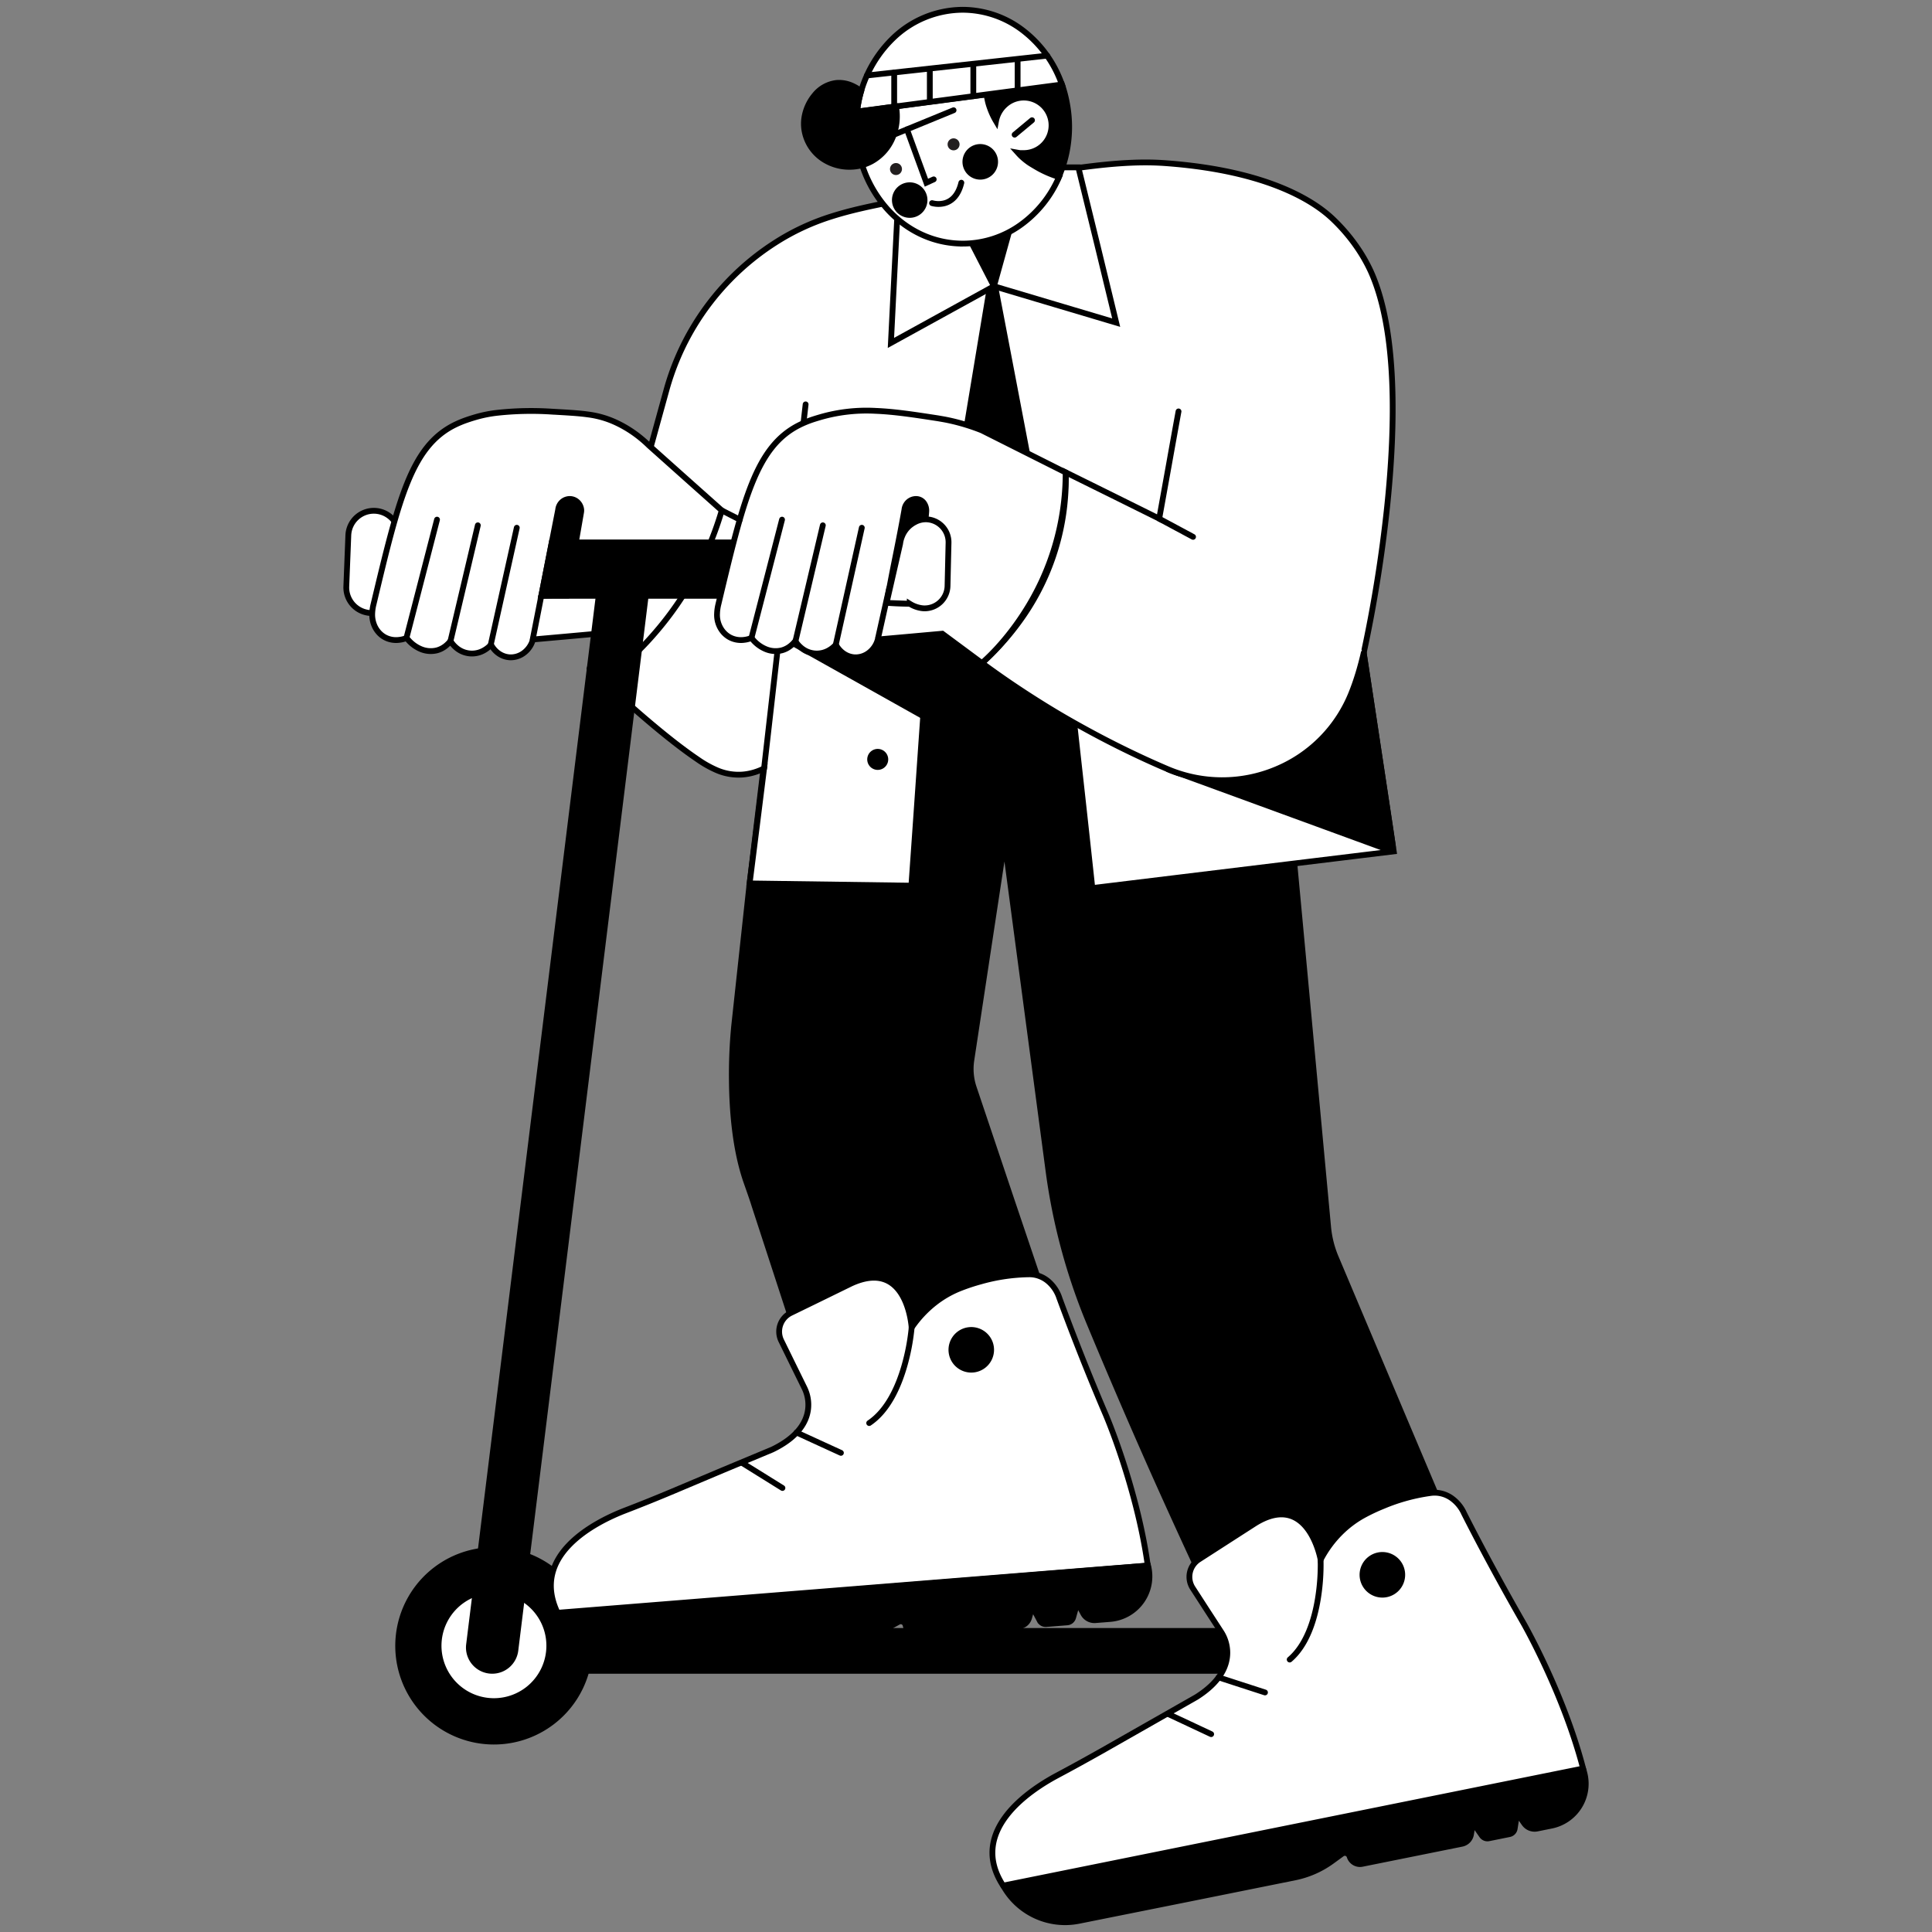 <svg id="Layer_1" data-name="Layer 1" xmlns="http://www.w3.org/2000/svg" viewBox="0 0 1000 1000"><rect x="0" y="0" width="1000" height="1000" fill="#808080" stroke="none"/><defs><style>.cls-1,.cls-2,.cls-3,.cls-4{stroke:#000;stroke-linecap:round;stroke-miterlimit:10;stroke-width:3px;}.cls-2{fill:#fff;}.cls-3{fill:none;}.cls-4{fill:#14af6c;}.cls-5{fill:#231f20;}</style></defs><path class="cls-1" d="M388,457.26l-4,36.88-4,36.88a260.35,260.35,0,0,0-1.19,27.87c.12,16,1.71,36.19,7.52,52.83.7,2,1.41,4,2.1,6s1.39,4,2,6l14.08,43.17,14.08,43.18,62.73-14.16,62.72-14.16-20.07-59.42L504,562.93a30.33,30.33,0,0,1-1.24-14.15l8.11-53.48L519,441.82a.91.91,0,0,1,.94-.8.92.92,0,0,1,.93.82l10.94,82.25,10.93,82.24a312.79,312.79,0,0,0,21.28,78.77q7.88,18.95,16.14,38.16t16.91,38.67Q606.49,783,616,803.6t19,40.58l62-16.65,62-16.66-33.8-79.94L691.46,651a52.71,52.71,0,0,1-4-15.69L674.15,492,660.78,348.68l-129.69-1.42-129.68-1.42-6.69,55.71Z"/><path class="cls-1" d="M819.2,915.12h0l-150,30.36-150,30.36h0a36.49,36.49,0,0,0,39.28,18.37L614.39,983l55.9-11.26a49.19,49.19,0,0,0,10-3.18,48.65,48.65,0,0,0,9.12-5.24l2.58-1.88,2.57-1.87a2.58,2.58,0,0,1,4,1.31h0a5.61,5.61,0,0,0,6.49,3.85l25.81-5.2,25.81-5.2a6,6,0,0,0,4.74-5l.19-1.16.18-1.16a1.5,1.5,0,0,1,1.05-1.21,1.47,1.47,0,0,1,1.53.43l1.34,1.92,1.34,1.92a3.52,3.52,0,0,0,1.55,1.24,3.43,3.43,0,0,0,2,.18l5.33-1.07,5.33-1.08a3.46,3.46,0,0,0,2.75-2.86l.34-2.18.34-2.17a1.5,1.5,0,0,1,1.05-1.21,1.47,1.47,0,0,1,1.53.43l.85,1.21.85,1.22a6.53,6.53,0,0,0,6.65,2.67l3.71-.75,3.72-.75a22.12,22.12,0,0,0,16.18-29.82Z"/><path class="cls-2" d="M705.87,337.9A717.77,717.77,0,0,0,718,262.06c4.34-41.72,5.26-91-8.41-121.43a82.91,82.91,0,0,0-6.25-11.24A92.67,92.67,0,0,0,690.55,114c-2.84-2.77-9.73-9.09-23.44-15.26s-34.25-12.19-64.4-14.33c-14.37-1-30.81.3-52.9,3.69S500,97,463,104.24c-12.29,2.42-22.81,4.63-32.71,7.8a120.55,120.55,0,0,0-28.95,13.52A132.65,132.65,0,0,0,359,169.08,131.61,131.61,0,0,0,345,201.73q-9.94,36-19.87,72.08t-19.88,72.08c1.61,1.54,9.94,9.53,20.66,19S349.81,385.44,361,393a55.93,55.93,0,0,0,10.15,5.71,28.48,28.48,0,0,0,13.32,2.19,29.13,29.13,0,0,0,6.27-1.24,30.92,30.92,0,0,0,4.74-1.93l-3.72,29.75L388,457.26l41.86.58,41.86.58q2-28.14,3.94-56.29t3.94-56.29c7.54.13,22.17.61,36.8,1.08s29.25.95,36.79,1.08q3,27.92,6.1,55.83t6.1,55.84l78-9.5,78-9.5-7.77-51.38Z"/><path class="cls-1" d="M604.17,398,689.8,429.3l29,10.61h0a4.18,4.18,0,0,0,.66.07,1.84,1.84,0,0,0,1.07-.23,1.21,1.21,0,0,0,.43-.9,4.48,4.48,0,0,0,0-.83c-.13-1.34-3.35-22.67-6.78-45.26s-7.07-46.45-8.05-52.87a95.15,95.15,0,0,1-2.94,10.27,92.69,92.69,0,0,1-5.43,12.49,97.19,97.19,0,0,1-6,10.16,69.21,69.21,0,0,1-10.42,12.08,70.67,70.67,0,0,1-17,11.58,72.86,72.86,0,0,1-25.25,7.06,72.4,72.4,0,0,1-16.77-.42A71.33,71.33,0,0,1,612,400.84,74,74,0,0,1,604.17,398Z"/><path class="cls-1" d="M402.05,328.24l39.33-.66,39.33-.66-1.41,21.91q-.71,10.95-1.4,21.91L440,349.49Z"/><polygon class="cls-1" points="659.46 864.81 477.36 864.81 295.26 864.81 295.26 854.5 295.26 844.18 477.36 844.18 659.46 844.18 659.46 854.5 659.46 864.81"/><path class="cls-1" d="M305.23,851.83a49.57,49.57,0,1,1-14.52-35A49.41,49.41,0,0,1,305.23,851.83Z"/><path class="cls-1" d="M513.3,148.26,500.56,123,487.81,97.8A71.32,71.32,0,0,1,502.45,91,74.37,74.37,0,0,1,538,87.46L527,117.78l-11.06,30.33a1.43,1.43,0,0,1-2.61.15Z"/><path class="cls-1" d="M480.41,346.47l36,1.09,36,1.09a.76.76,0,0,0,.62-.28.8.8,0,0,0,.18-.66L533.85,246.34,514.49,145a.77.77,0,0,0-.78-.64.78.78,0,0,0-.77.66L496.3,245.27,479.65,345.55a.78.78,0,0,0,.17.63A.8.8,0,0,0,480.41,346.47Z"/><polyline class="cls-3" points="416.99 209.3 406.23 303.54 395.48 397.77"/><path class="cls-2" d="M464.87,103.29,463,140.39l-1.86,37.1,26.66-14.67,26.65-14.67L499.9,119.9,485.33,91.64,475.1,97.47Z"/><path class="cls-2" d="M514.46,148.15q4.27-15.39,8.54-30.76l8.55-30.76h26.61L568,126.81,577.74,167l-31.64-9.42Z"/><path class="cls-2" d="M705.87,337.9q-1.29,5.63-2.82,10.67t-3.3,9.54a71.5,71.5,0,0,1-39.3,40.14,72.27,72.27,0,0,1-56.28-.24q-11.58-4.93-23.86-11t-25-13.27c-8.86-5-17.21-10.17-25.06-15.3s-15.19-10.25-22-15.3a135.88,135.88,0,0,0,19.58-21.76,124.89,124.89,0,0,0,23.06-59.49,129.38,129.38,0,0,0,.76-17.38l24.19,11.95L600,268.44l5-27.74q2.47-13.87,5-27.75"/><path class="cls-2" d="M551.58,244.55l-21.7-10.9-21.7-10.9c-1.86-.74-4.17-1.6-6.88-2.47s-5.83-1.75-9.3-2.53c-1.5-.33-2.85-.6-4.06-.81s-2.27-.4-3.2-.54c-11.54-1.77-21.68-3.33-31.36-3.73a86.16,86.16,0,0,0-28.61,3.2c-1.7.5-3.4,1-5.21,1.64a52.27,52.27,0,0,0-5.9,2.52c-11.19,5.63-18.4,15.23-24.44,30.21s-10.89,35.33-17.37,62.46a23.38,23.38,0,0,0-.7,4.87,13.63,13.63,0,0,0,2.89,9.18,12.11,12.11,0,0,0,3.75,3.15,12.31,12.31,0,0,0,7.2,1.31,14.48,14.48,0,0,0,4-1,17.59,17.59,0,0,0,7.3,5.74,13.17,13.17,0,0,0,8.35.67,12.38,12.38,0,0,0,4.53-2.31,14.35,14.35,0,0,0,2.49-2.53,13.53,13.53,0,0,0,2.64,3.17,12.5,12.5,0,0,0,15.15,1.39,13.78,13.78,0,0,0,3.2-2.67,12.64,12.64,0,0,0,4.12,4.65,11.11,11.11,0,0,0,5.68,1.91,11.32,11.32,0,0,0,7.35-2.4,12.89,12.89,0,0,0,4.55-6.84L471,329.51,487.74,328,498,335.6l10.22,7.58s10.84-8.86,21.69-25.62A133.52,133.52,0,0,0,551.58,244.55Z"/><path class="cls-1" d="M458.9,312.06c1.43-8,3-16.07,4.62-24.11s3.19-16.08,4.62-24.12a6.24,6.24,0,0,1,2-4,6,6,0,0,1,4-1.56,5,5,0,0,1,3.93,1.91,6.79,6.79,0,0,1,1.36,4.51v0c-.08,1.58-.52,5.6-1.51,13.2s-2.51,18.76-4.77,34.66l-7.16-.26Z"/><polyline class="cls-3" points="388.95 330.22 396.87 299.59 404.78 268.96"/><polyline class="cls-3" points="411.56 332.61 418.73 302.26 425.9 271.9"/><polyline class="cls-3" points="432.61 333.68 439.34 303.42 446.07 273.16"/><path class="cls-2" d="M191.93,317.3h0a13.22,13.22,0,0,1-12.68-13.72l.52-13.26.52-13.25A13.22,13.22,0,0,1,194,264.39h0a13.21,13.21,0,0,1,12.68,13.72l-.52,13.25-.52,13.26a13.21,13.21,0,0,1-13.72,12.68Z"/><path class="cls-2" d="M284.31,851.83a28.65,28.65,0,1,1-8.39-20.25A28.55,28.55,0,0,1,284.31,851.83Z"/><polyline class="cls-3" points="599.96 268.44 608.74 273.16 617.53 277.88"/><path class="cls-2" d="M788.54,840.1c-3.81-6.62-8.4-14.76-13.59-24.26s-11-20.36-17.13-32.46a19.51,19.51,0,0,0-6.65-8.06,15.38,15.38,0,0,0-5.06-2.27,15,15,0,0,0-5.54-.29,97.89,97.89,0,0,0-14.08,3,93.73,93.73,0,0,0-10.37,3.68,97.47,97.47,0,0,0-10.86,5.15,53.56,53.56,0,0,0-11.3,8.55,56.33,56.33,0,0,0-10.41,14.16s-1.58-9-6.62-15.83-13.53-11.56-27.34-3l-14.52,9.34-14.51,9.34A10.74,10.74,0,0,0,617.35,822l7.31,11.31L632,844.6a19.87,19.87,0,0,1,3.26,10.81c0,6.42-3.15,14.87-16,23L595.1,892.16l-24.17,13.75q-6,3.38-11.95,6.66t-12,6.5c-7,3.76-18.58,10.92-26.05,20.67S510,961.84,519.22,976l150.1-30.31,150.1-30.31c-5.14-19.69-12.86-38.51-19.3-52.4S788.54,840.1,788.54,840.1Z"/><path class="cls-3" d="M683.55,807.28a110.16,110.16,0,0,1-1.4,20.2c-1.8,11-5.81,24-14.61,31.5"/><path class="cls-3" d="M630.76,868.22l12,3.9,12,3.89"/><path class="cls-3" d="M604.63,887.15l11.14,5.22,11.13,5.22"/><path class="cls-1" d="M725.77,814.3a10.29,10.29,0,1,1-3.57-7A10.21,10.21,0,0,1,725.77,814.3Z"/><path class="cls-2" d="M572.27,732.09c-3-7-6.61-15.64-10.64-25.68s-8.48-21.52-13.19-34.26a20.57,20.57,0,0,0-1.67-3.86,19.39,19.39,0,0,0-4-4.92,15.23,15.23,0,0,0-4.76-2.85,14.72,14.72,0,0,0-5.47-.94,97.35,97.35,0,0,0-14.33,1.3,96.16,96.16,0,0,0-10.73,2.43,99.89,99.89,0,0,0-11.39,3.84,53.18,53.18,0,0,0-12.23,7.16,56.93,56.93,0,0,0-12,12.84s-.52-9.1-4.72-16.49-12.07-13.08-26.79-6.24L424.85,672l-15.51,7.56A10.76,10.76,0,0,0,404.4,694l5.93,12.1,5.94,12.09a19.86,19.86,0,0,1,2,11.11c-.73,6.38-4.88,14.4-18.57,21L374.05,761l-25.62,10.81q-6.3,2.65-12.65,5.21t-12.71,5c-7.43,2.91-19.73,8.66-28.3,17.46s-13.41,20.67-5.93,35.8l152.62-12.45,152.63-12.45c-2.79-20.16-8.25-39.75-13-54.3S572.27,732.09,572.27,732.09Z"/><path class="cls-3" d="M471.87,687.15A109.9,109.9,0,0,1,468.1,707c-3.09,10.75-8.58,23.12-18.21,29.57"/><path class="cls-4" d="M412.28,741.46l11.49,5.28L435.26,752"/><path class="cls-4" d="M384.11,757.19l10.44,6.49,10.44,6.5"/><path class="cls-1" d="M513,699.09a10.28,10.28,0,1,1-2.72-7.4A10.25,10.25,0,0,1,513,699.09Z"/><path class="cls-1" d="M458.24,393.08a3.93,3.93,0,1,1-1.15-2.79A3.93,3.93,0,0,1,458.24,393.08Z"/><path class="cls-2" d="M373.59,264.2l-18.81-16.76L336,230.67a64.09,64.09,0,0,0-7.24-6.13,60.17,60.17,0,0,0-10.63-6.16,49,49,0,0,0-13.89-3.87c-5.11-.72-11.08-1-19-1.47a161.88,161.88,0,0,0-27.56.59,66.71,66.71,0,0,0-11.41,2.24c-.92.27-2.57.75-4.56,1.44a54.53,54.53,0,0,0-6.54,2.72c-11.19,5.63-18.41,15.23-24.44,30.21s-10.9,35.33-17.37,62.46a22.61,22.61,0,0,0-.71,4.87,14.47,14.47,0,0,0,1.37,6.74,13,13,0,0,0,1.53,2.44,11.94,11.94,0,0,0,3.74,3.15,12.32,12.32,0,0,0,7.2,1.31,14.48,14.48,0,0,0,4-1,17.66,17.66,0,0,0,7.3,5.74,13.2,13.2,0,0,0,8.36.67,12.46,12.46,0,0,0,4.53-2.31,14.72,14.72,0,0,0,2.49-2.53,13.64,13.64,0,0,0,2.63,3.17,12.51,12.51,0,0,0,15.16,1.39,13.61,13.61,0,0,0,3.19-2.67,12.64,12.64,0,0,0,4.12,4.65,11.15,11.15,0,0,0,5.68,1.91,11.32,11.32,0,0,0,7.35-2.4,12.89,12.89,0,0,0,4.55-6.84l16.72-1.49L309.16,328l9.3,5.73,9.29,5.72c3.62-3.44,7.48-7.41,11.42-12a168.93,168.93,0,0,0,26.32-41.32A170.17,170.17,0,0,0,373.59,264.2Z"/><polyline class="cls-3" points="210.37 330.22 218.29 299.59 226.2 268.96"/><polyline class="cls-3" points="232.98 332.61 240.16 302.26 247.33 271.9"/><polyline class="cls-3" points="254.03 333.68 260.76 303.42 267.49 273.16"/><path class="cls-1" d="M254.78,864.81h0a12.07,12.07,0,0,1-12-13.55l33.56-271.44,33.56-271.43h24.32L300.5,581.31,266.76,854.22a12.07,12.07,0,0,1-12,10.59Z"/><path class="cls-1" d="M549.67,43.71,530.08,46.3l-19.59,2.59a60.71,60.71,0,0,0,5,15.08A53.44,53.44,0,0,0,529,81.32a52.59,52.59,0,0,0,10,6.67,55,55,0,0,0,9,3.65,63.74,63.74,0,0,0,4-12.48,66.37,66.37,0,0,0,1.39-13.57,65.49,65.49,0,0,0-1-11.29A64.54,64.54,0,0,0,549.67,43.71Z"/><path class="cls-2" d="M532.43,84c-1.18-.85-2.1-1.59-2.8-2.2s-1.21-1.1-1.55-1.45-.49-.5-.69-.72l-.52-.58.51.09.61.09.52,0c.32,0,.74,0,1.16,0A14.36,14.36,0,1,0,520.53,54a15,15,0,0,0-5,8.68c-.56-.94-1.13-2-1.7-3.2a40.38,40.38,0,0,1-1.62-4c-.43-1.23-.77-2.41-1-3.53s-.48-2.16-.64-3.13l-33.43,4.43-33.43,4.42c-.15,1.29-.27,2.59-.35,3.89s-.13,2.63-.13,4a63.41,63.41,0,0,0,16.15,42.8c10,11,23.75,17.73,39,17.73a51.33,51.33,0,0,0,29.78-9.59,59.33,59.33,0,0,0,20-24.89,59,59,0,0,1-5.72-2.11c-1.67-.72-3.11-1.44-4.29-2.07-.66-.36-1.49-.82-2.45-1.4S533.56,84.78,532.43,84Z"/><path class="cls-1" d="M515.08,83.76a7.7,7.7,0,1,1-2.25-5.43A7.66,7.66,0,0,1,515.08,83.76Z"/><path class="cls-1" d="M478.54,103.56a7.68,7.68,0,1,1-2.25-5.43A7.66,7.66,0,0,1,478.54,103.56Z"/><path class="cls-3" d="M482.43,105.14a12.63,12.63,0,0,0,6.3.09c3.36-.85,7.15-3.5,8.86-10.66"/><path class="cls-5" d="M466.86,87.49a3.12,3.12,0,0,1-.91,2.2,3.11,3.11,0,0,1-4.38,0,3.1,3.1,0,0,1,0-4.39,3.1,3.1,0,0,1,5.29,2.19Z"/><path class="cls-5" d="M496.67,74.71a3.12,3.12,0,0,1-.91,2.2,3.11,3.11,0,0,1-4.38,0,3.11,3.11,0,0,1,2.19-5.3,3.11,3.11,0,0,1,3.1,3.1Z"/><polyline class="cls-3" points="461.15 70.36 477.36 63.71 493.57 57.06"/><polyline class="cls-3" points="469.44 66.97 474.47 80.77 479.51 94.57 481.4 93.7 483.29 92.84"/><path class="cls-2" d="M498.28,5.06a52.18,52.18,0,0,0-36.52,15.2,62.38,62.38,0,0,0-18.13,37.48l53-7,53-7a60.15,60.15,0,0,0-19.92-27.8A51.48,51.48,0,0,0,498.28,5.06Z"/><polyline class="cls-3" points="525.17 69.71 529.67 65.97 534.17 62.23"/><path class="cls-1" d="M463.76,55.08a28.4,28.4,0,0,1-1.93,16.62,24.84,24.84,0,0,1-10.64,11.76,23.11,23.11,0,0,1-5.64,2.19,24.14,24.14,0,0,1-5.39.69A24.67,24.67,0,0,1,427,82.89a22.2,22.2,0,0,1-10.68-15.82,20.79,20.79,0,0,1,0-6,24,24,0,0,1,5.4-11.89,17,17,0,0,1,11.41-6.26,16.33,16.33,0,0,1,8,1.47,21.29,21.29,0,0,1,4.6,2.83c-.3,1-.59,2.09-.86,3.21s-.51,2.3-.73,3.53c-.12.66-.22,1.32-.31,2s-.17,1.26-.24,1.87l10.08-1.33Z"/><polyline class="cls-3" points="448.71 39.07 495.38 33.93 542.04 28.8"/><polyline class="cls-3" points="462.83 37.52 462.83 46.36 462.83 55.2"/><polyline class="cls-3" points="481.27 35.62 481.27 43.97 481.27 52.33"/><polyline class="cls-3" points="503.79 33.36 503.79 41.57 503.79 49.78"/><polyline class="cls-3" points="526.72 30.81 526.72 38.58 526.72 46.34"/><path class="cls-1" d="M594.21,810.31h0L441.4,822.54,288.6,834.77h0a36.61,36.61,0,0,0,36.88,22.94l56.94-4.51,56.94-4.51a49,49,0,0,0,20.05-6.07l2.78-1.56,2.79-1.55a2.58,2.58,0,0,1,3.79,1.78h0a5.64,5.64,0,0,0,6,4.6l26.29-2.09,26.29-2.08a6,6,0,0,0,5.31-4.36l.32-1.13.32-1.13a1.49,1.49,0,0,1,1.19-1.07,1.47,1.47,0,0,1,1.47.6l1.11,2.07,1.1,2.07a3.54,3.54,0,0,0,1.4,1.42,3.48,3.48,0,0,0,1.94.41l5.43-.43,5.43-.43a3.51,3.51,0,0,0,3.08-2.52l.59-2.12.6-2.12a1.49,1.49,0,0,1,1.19-1.06,1.45,1.45,0,0,1,1.47.6l.7,1.31.7,1.31a6.53,6.53,0,0,0,6.29,3.44l3.79-.3,3.79-.3a22.12,22.12,0,0,0,19.65-27.67Z"/><polyline class="cls-3" points="373.6 264.2 378.26 266.58 382.92 268.96"/><path class="cls-1" d="M280.17,308.39q2.18-11.13,4.37-22.28t4.37-22.28a6.24,6.24,0,0,1,2-4,6,6,0,0,1,4.06-1.56,5.86,5.86,0,0,1,3.82,1.5,6.26,6.26,0,0,1,2,3.64,4.63,4.63,0,0,1,.06,1,7.2,7.2,0,0,1-.12,1l-3.72,21.42q-1.87,10.71-3.73,21.42l-6.58,0Z"/><path class="cls-2" d="M479.31,268.8a11.77,11.77,0,0,0-5.56,1.36,15.3,15.3,0,0,0-2.91,1.92,14.1,14.1,0,0,0-3.95,5.55,15.11,15.11,0,0,0-1,3.84h0l-3.5,15.3-3.5,15.29,6,.22,6,.22a18.17,18.17,0,0,0,1.67.92,15.29,15.29,0,0,0,2.29.87s.44.14,1.1.28a12.28,12.28,0,0,0,2.35.31,11.87,11.87,0,0,0,12.14-11.59l.26-11.17.26-11.18a11.87,11.87,0,0,0-11.59-12.14Z"/><path class="cls-3" d="M460.27,304.39l-2.85,12.75-2.85,12.76"/><polyline class="cls-3" points="280.17 308.39 277.95 319.7 275.73 331"/><polygon class="cls-1" points="372.23 308.39 326.2 308.39 280.17 308.39 282.88 294.56 285.59 280.74 332.31 280.74 379.02 280.74 375.63 294.56 372.23 308.39"/></svg>